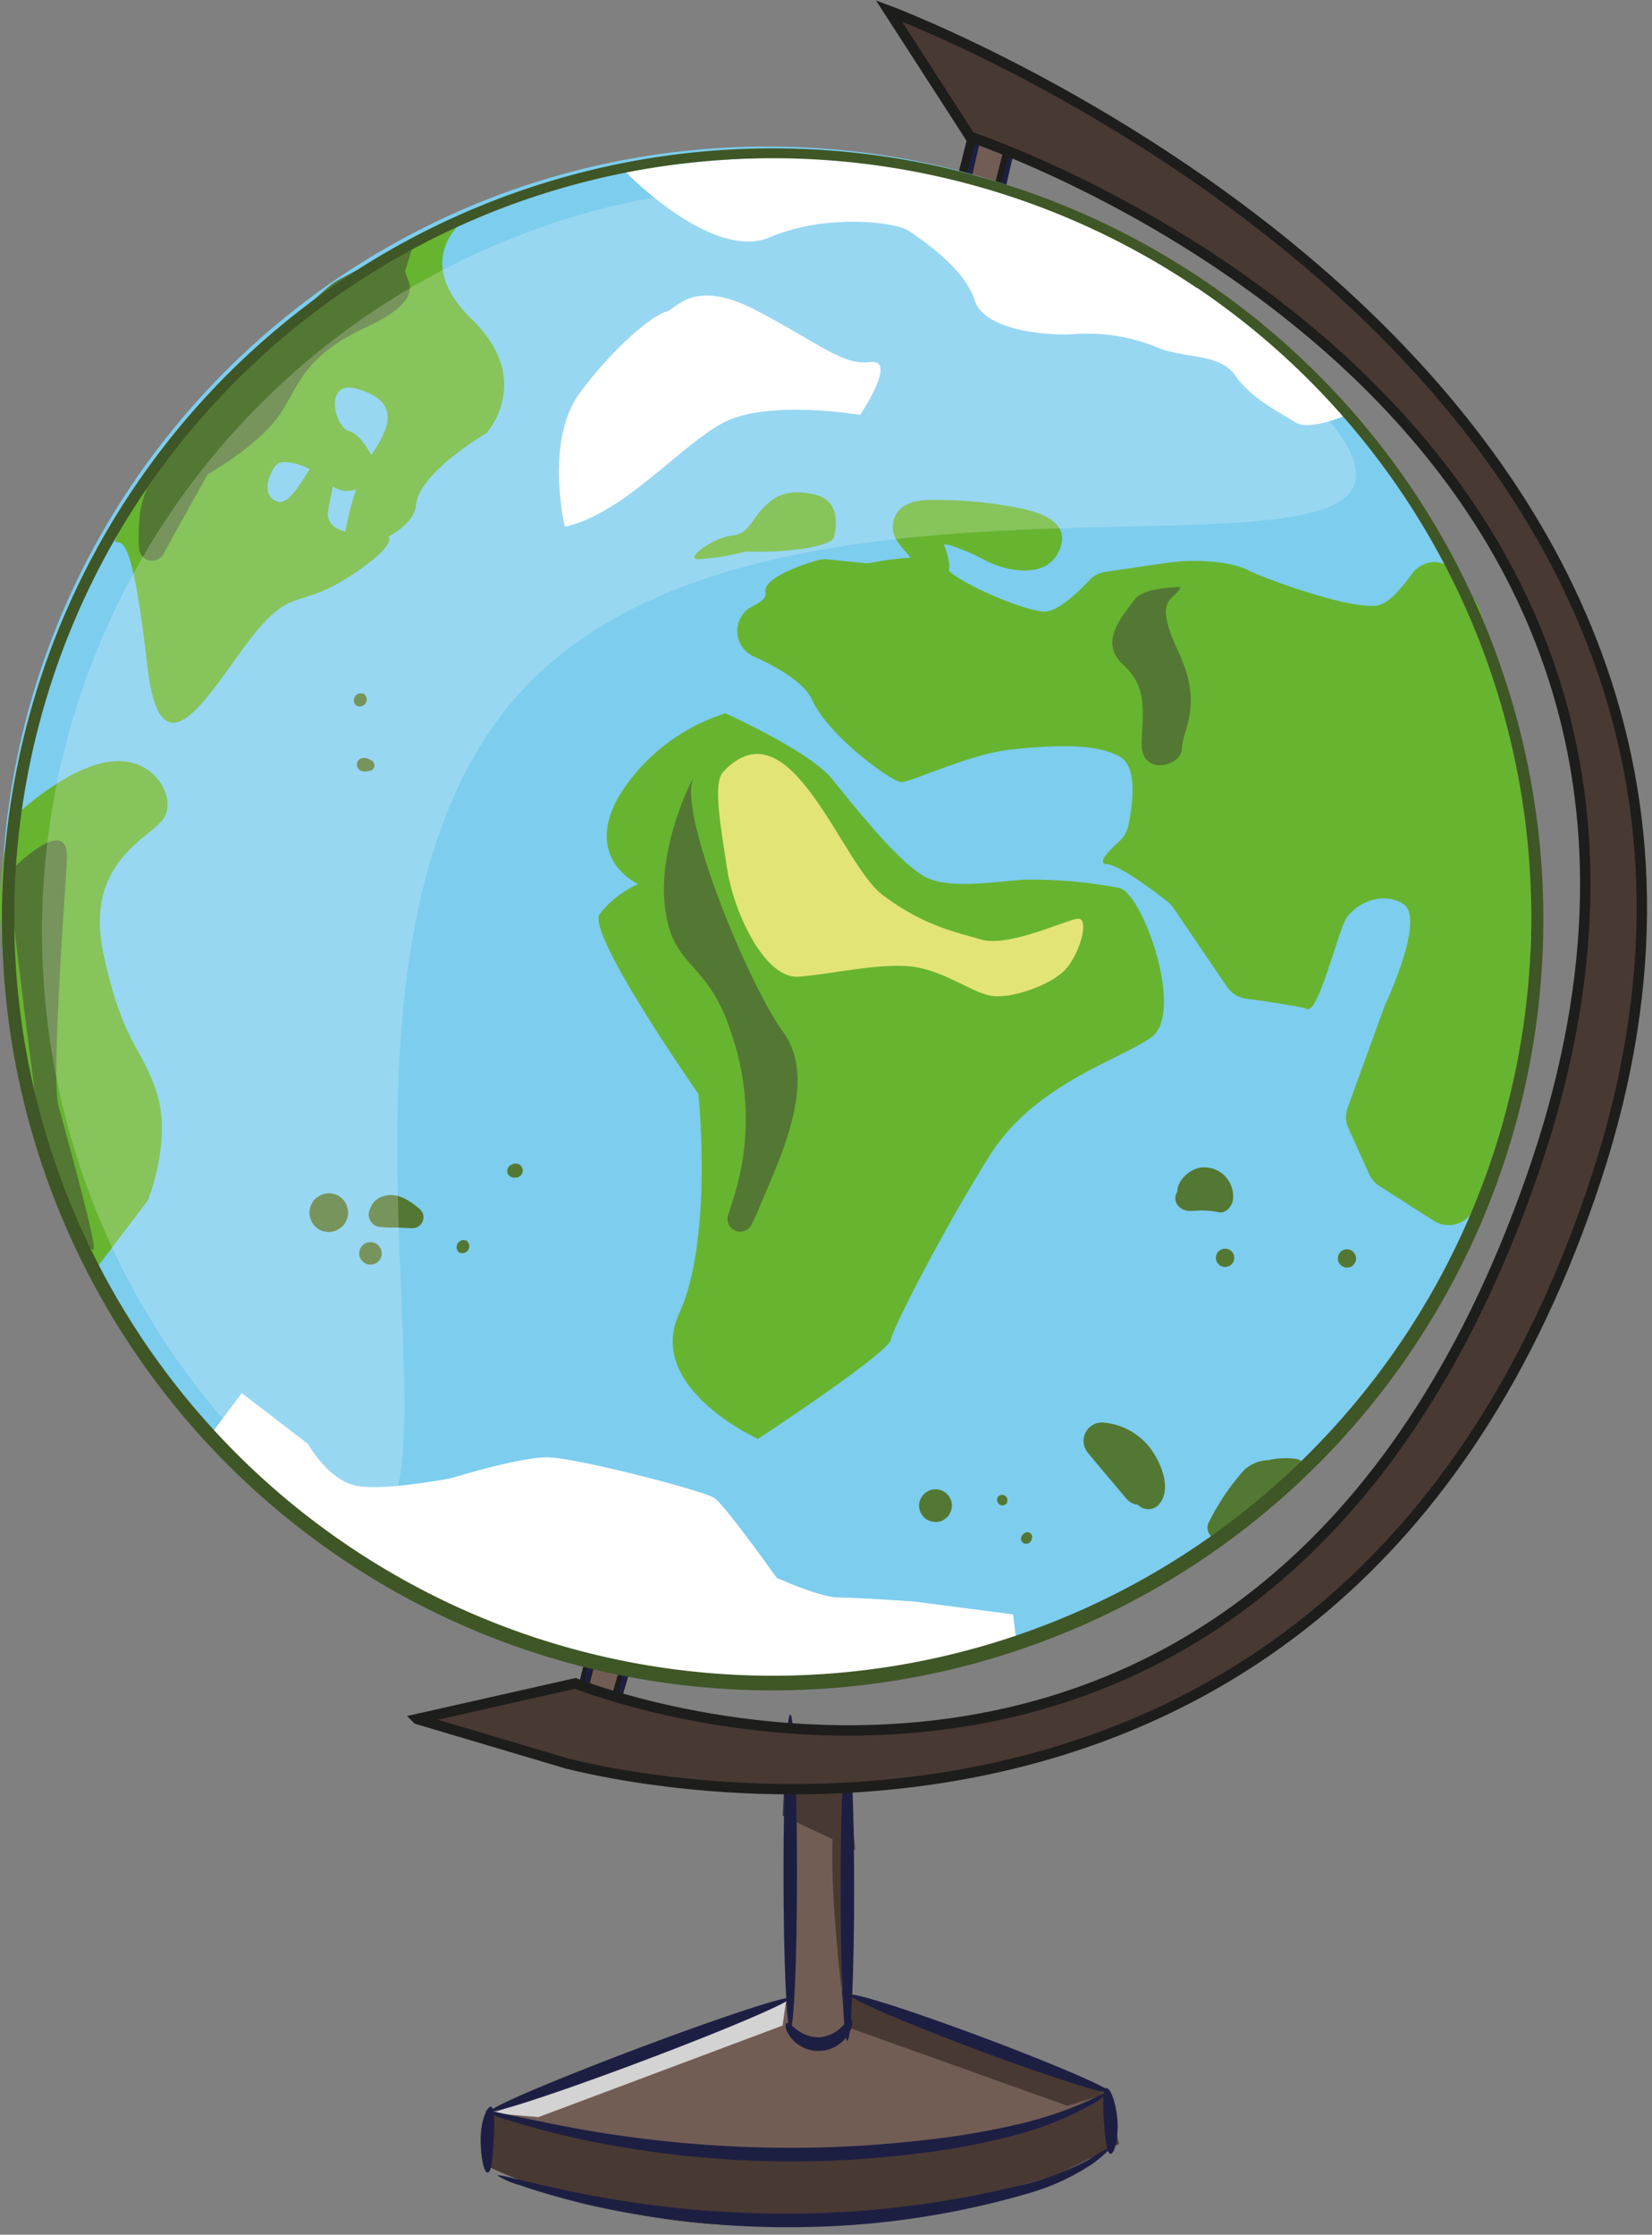 <svg width="159" height="215" fill="none" xmlns="http://www.w3.org/2000/svg"><rect width="100%" height="100%" fill="#808080" stroke="none"/><g clip-path="url(#clip0)"><path d="M75.69 167.71v24.6l-28.27 11-.37 5.14s9.55 3.67 14.32 4.41c4.77.74 23.87 1.47 29 0 5.13-1.47 14.69-5.14 15.42-6.25.73-1.11.74-5.14.74-5.14l-24.6-9.54v-24.54l-6.24.32z" fill="#725D55"/><path d="M64.68 206.63c-1.81-.31-17.26-3.3-17.26-3.3l-.37 5.14s13.22 6.61 28.64 5.51a112.648 112.648 0 0 0 26.13-4.77l5.87-2.94-1.1-4.78a74.717 74.717 0 0 1-41.91 5.14zM75.32 174.68l6.98 3.31-.74-9.18-5.87-1.1-.37 6.97z" fill="#493933"/><path d="M81.41 194.98l21.32 7.62 3.81-1.15-25.52-9.9v-18.28c-2.28 1.53.39 21.71.39 21.71z" fill="#493933"/><path d="M51.82 203.69l23.5-8.81.37-2.57-28.28 11.01 4.41.37z" fill="#D3D3D3"/><path d="M93.65 13.13L55.82 163.65l3.13 1s.78-2.6 1-3.39c.22-.79 37.35-147.61 37.35-147.61l-3.65-.52z" fill="#725D55" stroke="#1D1D1B" stroke-miterlimit="10"/><path d="M95.05 9.95c-.35-.09-9.49 34.62-20.41 77.53-10.92 42.91-19.49 77.77-19.14 77.91.35.14 9.48-34.63 20.41-77.54C86.84 44.94 95.4 10.04 95.05 9.95zM98.18 11.51c-.36-.12-9.49 34.63-20.36 77.54-10.87 42.91-19.49 77.76-19.14 77.85.35.09 9.48-34.62 20.41-77.53C90.02 46.46 98.53 11.6 98.18 11.51zM76.06 195.25c.36 0 .65-6.78.65-15.15 0-8.37-.29-15.14-.65-15.14-.36 0-.65 6.78-.65 15.14s.29 15.15.65 15.15zM81.56 196.35c.36 0 .65-6.537.65-14.6 0-8.063-.29-14.6-.65-14.6-.359 0-.65 6.537-.65 14.6 0 8.063.291 14.6.65 14.6z" fill="#1D1F42"/><path d="M81.9 194.24c-.19 0-.42.34-.89.77-.564.561-1.3.914-2.09 1a3.44 3.44 0 0 1-2.19-.71c-.52-.37-.8-.73-1-.66-.2.07-.18.6.31 1.3a3.391 3.391 0 0 0 5.68-.33c.43-.79.34-1.34.18-1.37zM61.865 198.288c7.929-2.986 14.253-5.68 14.127-6.016-.127-.336-6.657 1.813-14.585 4.799-7.928 2.987-14.253 5.68-14.126 6.016.126.336 6.656-1.813 14.584-4.799z" fill="#1D1F42"/><path d="M46.94 209.03c.37 0 .49-1.46.58-3.15.09-1.69.09-3.11-.26-3.19-.35-.08-1 1.3-1 3.12s.33 3.26.68 3.22z" fill="#1D1F42"/><path d="M106.63 201.31c-.11-.19-3 1.72-8.35 3a74.444 74.444 0 0 1-9.52 1.61c-3.928.452-7.877.693-11.83.72a115.497 115.497 0 0 1-21.42-1.85c-5.44-1-8.74-1.9-8.8-1.7.703.407 1.46.71 2.25.9 1.48.47 3.65 1.09 6.36 1.7a97.393 97.393 0 0 0 33.58 1.43 65.085 65.085 0 0 0 9.62-1.92 29.635 29.635 0 0 0 6.13-2.51 6.778 6.778 0 0 0 1.98-1.38z" fill="#1D1F42"/><path d="M106.9 201.32c.13-.33-5.38-2.71-12.3-5.3-6.92-2.59-12.63-4.41-12.76-4.07-.13.34 5.38 2.71 12.3 5.3 6.92 2.59 12.68 4.41 12.76 4.07zM106.91 206.54c-.711.356-1.4.756-2.06 1.2a26.134 26.134 0 0 1-6 2.35 94.284 94.284 0 0 1-21.03 2.86c-7.127.158-14.25-.442-21.25-1.79-5.38-1.05-8.64-2.05-8.7-1.85.686.421 1.431.738 2.21.94 1.46.52 3.6 1.16 6.29 1.82a86.463 86.463 0 0 0 21.45 2.19 81.19 81.19 0 0 0 21.35-3.29 21.975 21.975 0 0 0 6-2.8c1.23-.9 1.79-1.57 1.74-1.63z" fill="#1D1F42"/><path d="M106.89 207.23c.35 0 .78-1.41.66-3.22-.12-1.81-.73-3.19-1.08-3.11-.35.08-.33 1.5-.22 3.19.11 1.69.27 3.1.64 3.14z" fill="#1D1F42"/><path d="M40.17 165.39l14.47 4.3c.71.11 73.89 20.16 99-56.35C179.07 35.86 85.55 1.04 85.55 1.04l7.83 12.13s80 26.22 54 100.17c-26.36 75.1-92 48.62-92 48.62l-15.21 3.43z" fill="#493933" stroke="#1D1D1B" stroke-miterlimit="10"/><path d="M111.96 107.87s.09-.06.23-.19a5.9 5.9 0 0 0 1.07-1.74c.194-.463.347-.941.46-1.43.11-.488.19-.982.24-1.48.027-.412 0-.825-.08-1.23a2.666 2.666 0 0 0-.27-.78c-.09-.17-.17-.25-.18-.24-.01.01 0 .1.11.27.091.253.158.514.2.78.051.395.051.795 0 1.19a10.35 10.35 0 0 1-.25 1.44c-.109.479-.249.95-.42 1.41a9.008 9.008 0 0 1-.52 1.08c-.33.59-.62.9-.59.92z" fill="#255C29"/><path d="M109.98 110.25c.145-.01.287-.044.42-.1a3.393 3.393 0 0 0 1-.6 6.827 6.827 0 0 0 1.21-1.28 4.57 4.57 0 0 0 .57-.88c.15-.33.28-.69.41-1a24.703 24.703 0 0 0 1.08-3.74c.077-.387.134-.777.17-1.17.1-.86 0-.9 0-.9s-.12 1.07-.34 2a33.212 33.212 0 0 1-1.14 3.7c-.13.35-.25.7-.4 1-.14.307-.318.596-.53.86a8.265 8.265 0 0 1-1.15 1.28 3.99 3.99 0 0 1-1 .63c-.104.06-.204.126-.3.2z" fill="#255C29"/><path d="M110.041 110.23a.093.093 0 0 0 .029.046.1.1 0 0 0 .051.024v-.06c.03-.179.03-.361 0-.54a1.008 1.008 0 0 0-.14-.44.43.43 0 0 0-.1-.12.06.06 0 0 0-.07 0v.12c0 .05 0 .25.06.41.009.174.029.348.06.52l.06-.05s.07.09.05.09z" fill="#255C29"/><path d="M95.41 99.54a4.423 4.423 0 0 0-.59-.15l-1.55-.32-2.29-.45a10.082 10.082 0 0 1-2.68-.9 6.868 6.868 0 0 1-1.19-.84 11.025 11.025 0 0 1-1-1 6.848 6.848 0 0 1-.71-1 4.004 4.004 0 0 1-.37-1 1.932 1.932 0 0 1 0-.86.86.86 0 0 1 .36-.52.69.69 0 0 1 .43-.11h.15a.39.39 0 0 0-.15 0 .71.71 0 0 0-.43.1 1 1 0 0 0-.42.56 2 2 0 0 0 0 .92c.065.366.187.72.36 1.05.202.359.443.694.72 1 .307.359.64.693 1 1 .37.337.78.629 1.22.87.86.44 1.785.743 2.74.9.87.17 1.65.3 2.31.41l1.55.26c.178.039.358.066.54.08z" fill="#1D1F42"/><path d="M110.14 110.26a3.242 3.242 0 0 1-.45-.25 3.359 3.359 0 0 1-.44-.42l-.5-.63a38.556 38.556 0 0 0-3.11-3.55 40.49 40.49 0 0 0-3.49-3.16c-.47-.37-.87-.67-1.14-.86a2.635 2.635 0 0 0-.44-.29c.116.131.247.249.39.35.26.22.64.53 1.09.92.92.77 2.16 1.88 3.45 3.19s2.37 2.56 3.14 3.49c.19.23.36.44.53.62.141.151.299.285.47.4.114.07.234.127.36.17.09.02.13.03.14.02z" fill="#255C29"/><path d="M73.83 161.48c40.698 0 73.69-32.992 73.69-73.69S114.528 14.1 73.83 14.1.14 47.092.14 87.79s32.992 73.69 73.69 73.69z" fill="#7DCDEE"/><path d="M61.42 85.06s-5.34-2.39-1.83-8.49a18.61 18.61 0 0 1 10.23-7.94s8.11 3.65 10.26 6.31c2.15 2.66 6.7 8.44 9.26 9.57 2.56 1.13 7.79.11 9.59.12 2.963-.022 5.921.25 8.83.81 2.29.64 6.33 12.13 3 14.4-3.33 2.27-11.21 4.53-15.49 11.32-4.28 6.79-9.26 16.43-9.54 17.75-.28 1.32-12.78 9.53-12.78 9.53s-10.88-4.92-7.58-12.07c3.3-7.15 1.85-21.12 1.85-21.12s-10.77-15.42-9.51-17.29a9.531 9.531 0 0 1 3.71-2.9z" fill="#67B431"/><path d="M69.61 74.26c-1 1.06-.3 4.93.37 9.31.67 4.38 3.7 10.66 6.9 10.4 3.2-.26 7.51-1.28 10.64-1 3.13.28 5.9 2.46 7.77 2.82 1.87.36 5.43-.87 7-2.26 1.57-1.39 2.74-5.41 1.35-5.13-1.39.28-6.69 2.74-9.18 2-2.49-.74-5.49-1.28-9.51-4.29s-8.91-18.72-15.34-11.85z" fill="#E3E476"/><path d="M60.18 16.51s8.36 8.66 13.87 6.33 12.17-1.47 13.42-.63 5.4 3.64 6.36 6.71 7.7 3.37 9.3 3.24a17.82 17.82 0 0 1 8 1.16c2.77 1.26 6.25.58 7.77 2.82 1.52 2.24 4.5 3.64 5.75 4.48 1.25.84 4.59-.54 4.59-.54s-5.17-9.82-24.1-19-41.32-5.11-44.96-4.57zM20.27 138.03l3-4 6.37 4.9s1.93 3.42 4.57 4c2.64.58 9.25-.72 9.25-.72s6.47-2 9.19-2c2.72 0 15.06 3.21 16.1 3.91 1.04.7 6 7.68 6 7.68s4.16 1.9 6 1.9c1.84 0 7.3.39 7.3.39l9.45 1.23.33 2.64s-23 7.18-38.94 2.17c-15.94-5.01-23.19-7.74-38.62-22.1z" fill="#fff"/><path d="M72.5 58.29a2.67 2.67 0 0 0 0 4.84c2.42 1.1 4.92 2.57 5.67 4.22 1.58 3.48 7.67 7.89 8.58 7.9.91.01 6.69-2.75 10.58-3.14 3.89-.39 8-.66 10.42.68 1.86 1 1.22 4.95.82 6.74a2.72 2.72 0 0 1-.84 1.42c-.87.77-2.26 2.13-1.21 2.19 1.22.06 4.74 2.73 5.83 3.59.22.17.412.372.57.6l5.17 7.61a2.647 2.647 0 0 0 1.84 1.14c1.83.25 5.21.74 5.91 1 1 .35 2.82-6.87 3.59-8.46.77-1.59 3.56-3 5.64-1.64 2.08 1.36-1.41 8.94-1.82 9.84 0 .07-.05.13-.07.19l-3.47 9.56a2.668 2.668 0 0 0 .08 2l2 4.42c.214.47.562.866 1 1.14l5.12 3.27a2.681 2.681 0 0 0 3.91-1.01c1.85-3.69 4.92-10.54 5.19-15.62.35-6.65.51-21.19.54-23.74a2.76 2.76 0 0 0-.11-.75l-5-17.54a2.556 2.556 0 0 0-.34-.75l-1.8-2.71a2.667 2.667 0 0 0-3.44-.903c-.387.198-.72.487-.97.843-1 1.38-2.15 2.72-3.15 3-2.23.61-10.76-2.42-12.57-3.34-1.81-.92-5.07-1-6.67-.86-1.22.1-5.28.75-7.14 1a2.72 2.72 0 0 0-1.52.82c-1 1.06-3 3-4.29 3-1.81 0-8.68-2.82-9.71-4.43-.88-1.36-5.67-.53-7.06-.25-.262.04-.528.04-.79 0l-3.32-.34a2.69 2.69 0 0 0-1 .09c-1.43.42-5.27 1.68-5 3.1.09.51-.41.91-1.17 1.28zM80.23 51.79s1.13-3.47-1.72-4.18c-2.85-.71-4.1.25-5.15 1.36-1.05 1.11-1.34 2.42-2.94 2.56-1.6.14-4.46 2.13-3.34 2.28a23.866 23.866 0 0 0 4.73-.75c3.82.16 7.85-.44 8.42-1.27zM44.02 21.64c.85-.31-4.6 3.24 1.42 9.11 6.02 5.87 1.38 10.92 1.38 10.92s-6.49 3.79-6.78 6.92c-.29 3.13-7.17 4.8-7.17 4.8s.73-6.46 3.12-10 1.34-5.14-1.71-6c-3.05-.86-2.18 3.67-.65 4.1 1.53.43 3 4.11 3 4.11s-2.87 2.91-4.87.95c-2-1.96-4.44-2.39-5.07-1.9-.63.49-1.75 3 0 3.61 1.75.61 3.65-5.4 4.89-4.56 1.24.84.41 3 0 5.42s3.6 2.27 3.6 2.27 5.43-.88-.44 3.33-6.4 1.43-10.32 6.34-8.9 14.56-10.23 3.08-2.16-12-3.07-12c-.91 0 12.98-23.38 32.9-30.5zM1.46 78.49s5-4.77 9.27-5.23c4.27-.46 6.31 3.64 5 5.52-1.31 1.88-7.67 4.2-5.77 13 1.9 8.8 3.71 8.85 5.15 13.45 1.44 4.6-.89 10.28-.89 10.28l-5 6.58s-13.6-30-7.76-43.6z" fill="#67B431"/><path d="M54.37 50.68s-2-8.28 1.46-12.92c3.46-4.64 7.2-7.54 8.24-7.75 1.04-.21 2.59-3.39 8.83-.09 6.24 3.3 8.25 5.26 10.89 4.92 2.64-.34-1 5.07-1 5.07s-9-1.5-13.21.77c-4.21 2.27-9.5 8.71-15.21 10z" fill="#fff"/><path d="M113.641 56.48c-.63 1.39-2.72.89-.24 6.19 2.48 5.3.38 7.51.37 9.31-.01 1.8-4 2.76-3.89-.5.11-3.26.58-5.35-1.84-7.59s.3-4.94 1.14-6.18c.84-1.24 4.46-1.23 4.46-1.23zM39.07 25.85c-.57.83 2.83 2.52-3.79 5.61-6.62 3.09-6.56 6.16-8.73 8.93-2.17 2.77-6.57 5.25-6.57 5.25l-4.16 7.48a1.26 1.26 0 0 1-2.44-.37 18.709 18.709 0 0 1 .17-3.88c.57-2.64 2.53-5.55 4.56-8.11 2.03-2.56 12.86-12.79 14-13.55 1.14-.76 7.71-3.82 7.71-3.82l-.75 2.46zM.74 84.05s6-6.23 5.7-1.29c-.3 4.94-1.49 21.06-.81 23.63.68 2.57 3.61 13 3.4 13.78-.21.78-4.07-5.16-4.75-8.64C3.6 108.05.74 84.05.74 84.05zM66.69 75.01c.37-.93-3.37 5.89-2.71 12.08.66 6.19 4.08 5.16 6.34 12.13a25.171 25.171 0 0 1 .47 15.43c-.18.61-.42 1.35-.68 2.16a1.221 1.221 0 1 0 2.26.93c.26-.51.5-1 .71-1.55 1.83-4.5 5.76-12.13 2.31-16.88-3.45-4.75-10.04-20.92-8.7-24.3zM34.31 67.89a.67.67 0 0 0 .74-1.11.67.67 0 0 0-.74 1.11zM34.96 74.21a1.61 1.61 0 0 0 .78-.1.51.51 0 0 0 .3-.45.56.56 0 0 0-.23-.47c-.11-.07-.24-.12-.36-.18a1.158 1.158 0 0 0-.41-.09.66.66 0 0 0-.69.6.631.631 0 0 0 .16.46.7.7 0 0 0 .45.23zM30.6 118.22c.203.147.441.24.69.27.233.06.477.06.71 0 .237-.036.461-.133.65-.28.219-.12.404-.292.54-.5l.22-.45c.1-.307.12-.633.06-.95l-.15-.45a1.912 1.912 0 0 0-.64-.74 1.396 1.396 0 0 0-.68-.27 1.423 1.423 0 0 0-.71 0c-.24.036-.467.132-.66.28-.215.12-.397.292-.53.5l-.22.45a1.81 1.81 0 0 0-.06.95l.15.45c.139.3.357.556.63.74zM35.05 121.49a1.083 1.083 0 1 0 1.209-1.798 1.083 1.083 0 0 0-1.21 1.798zM36.18 117.18c.45-.08.84-.45 1.31-.44.47.01 1.1.66 1.46 1.06l.86-1.73c-.51 0-1-.09-1.52-.16a13.695 13.695 0 0 0-1.5-.31 1.247 1.247 0 0 0-1.141 1.858c.149.259.388.456.671.552a8.893 8.893 0 0 0 1.71.09c.55 0 1.1.06 1.64.07a1.06 1.06 0 0 0 .66-1.91c-1-.84-2.22-1.62-3.55-1.13a1.755 1.755 0 0 0-1.14 1.15c-.07.29.11 1 .54.91v-.01zM44.18 120.49a.666.666 0 0 0 .474.057.665.665 0 0 0 .503-.737.671.671 0 0 0-.226-.42.667.667 0 0 0-.866.215.672.672 0 0 0 .116.885zM49.42 113.3h.17a.677.677 0 0 0 .6-.3.71.71 0 0 0 .11-.51.71.71 0 0 0-.29-.43.702.702 0 0 0-.67-.05l-.16.07a.651.651 0 0 0-.35.7.655.655 0 0 0 .59.51v.01zM115.69 114.62a.387.387 0 0 1 0 .36c-.06.16-.05.16 0 0 0 0 .15-.15.07-.09l.2-.09a.15.15 0 0 1 .15.11c0-.09.07.2 0 .09-.07-.11 0 .25 0 .27l1.69-1.13a9.681 9.681 0 0 0-2.21-.26c-.84 0-1.81 0-2.3.82a1.117 1.117 0 0 0 .29 1.49c.58.47 1.26.28 1.94.27a8.342 8.342 0 0 1 1.79.17c.71.14 1.27-.59 1.36-1.2a2.792 2.792 0 0 0-3.1-3.1c-1.63.26-3.25 2.39-1.51 3.64.91.65 1.93-.42 1.56-1.35h.07zM117.41 121.74a.867.867 0 0 0 .659.141.876.876 0 0 0 .566-.366.88.88 0 1 0-1.225.225zM129.151 121.8a.857.857 0 0 0 .658.141.858.858 0 0 0 .562-.371.89.89 0 0 0-.24-1.22.893.893 0 0 0-.66-.14.925.925 0 0 0-.56.37.99.99 0 0 0-.13.66.868.868 0 0 0 .37.56zM124.9 140.39a7.382 7.382 0 0 0-2.81.09 3.601 3.601 0 0 0-2.39 1 22.49 22.49 0 0 0-3.36 5c-.5.92.63 2.19 1.48 1.32a92.512 92.512 0 0 1 3.42-3.27c.56-.51 1.14-1 1.72-1.51.58-.51 1.11-.85 1-1.71a.767.767 0 0 0-.5-.58c-.82-.25-1.25.24-1.84.74-.59.5-1.15 1-1.71 1.52a75.347 75.347 0 0 0-3.4 3.29l1.48 1.32c.82-1.51 1.74-3 2.67-4.41.19-.29.33-.66.64-.84a3.13 3.13 0 0 1 1.1-.24 7.281 7.281 0 0 0 2.56-.61c.41-.25.48-1-.07-1.11h.01zM89.15 146.17c.351.22.77.306 1.18.24.205-.027.399-.11.56-.24a1.26 1.26 0 0 0 .46-.43l.18-.38c.09-.26.11-.539.06-.81a1.679 1.679 0 0 0-.67-1 1.721 1.721 0 0 0-1.19-.24 1.727 1.727 0 0 0-1 .67l-.19.38a1.58 1.58 0 0 0-.05.81c.087.407.327.764.67 1h-.01zM96.53 144.83l.21-.07a.342.342 0 0 0 .21-.3 1.801 1.801 0 0 0 0-.23.492.492 0 0 0-.11-.23.508.508 0 0 0-.81.05.5.5 0 0 0 0 .5.524.524 0 0 0 .56.28h-.06zM99.26 148.19c.04-.092.068-.19.08-.29a.463.463 0 0 0-.204-.409.46.46 0 0 0-.456-.031c-.089.048-.17.108-.24.18a.562.562 0 0 0-.17.49.599.599 0 0 0 .22.32.563.563 0 0 0 .38.08.56.56 0 0 0 .39-.34zM111.06 141.95c-1.24-1.47-2.47-2.95-3.72-4.4l-1.44 2.84a3 3 0 0 1 2.36 1.13c.262.292.466.631.6 1 .21.63 0 1.33.41 1.91a1.417 1.417 0 0 0 .968.74 1.413 1.413 0 0 0 1.182-.29c1.44-1.44.4-4-.63-5.44a6.392 6.392 0 0 0-4.67-2.58 1.772 1.772 0 0 0-1.822 1.959c.037.337.169.657.382.921 1.22 1.49 2.47 2.95 3.71 4.42 1.46 1.73 4.12-.56 2.67-2.29v.08z" fill="#537833"/><path d="M88.57 54.66c.12-.04.14-.04.06 0a.84.84 0 0 0 .67-.76 3.48 3.48 0 0 0-.94-2.42c-.13-.2-.44-.56-.37-.81s1.2-.3 1.53-.3a38.999 38.999 0 0 1 8.94 1c.26.06 1.39.23 1.42.61.03.38-.59.49-.77.53a4.82 4.82 0 0 1-3.13-.81 24.935 24.935 0 0 0-3.49-1.69 8.906 8.906 0 0 0-2-.38 4.27 4.27 0 0 1-1.7-.3l-.51 2.51a9.84 9.84 0 0 1 5.36.52c.94.29 1.88.59 2.85.81a6.71 6.71 0 0 0 3.14.25 1.303 1.303 0 0 0 1.108-1.189 1.3 1.3 0 0 0-.918-1.341c-1-.31-2.06-.34-3.07-.6-1.01-.26-1.9-.56-2.85-.82a11.49 11.49 0 0 0-6.12-.4c-1 .28-1.64 1.88-.51 2.51a5.64 5.64 0 0 0 2.07.66c.694.03 1.385.1 2.07.21 1.262.41 2.482.942 3.64 1.59 2.14 1 5.81 1.64 6.94-1.17 1.4-3.45-3.91-4-6-4.35a41.216 41.216 0 0 0-4.84-.41c-1.42 0-3.2-.19-4.39.75a2.43 2.43 0 0 0-.23 3.44c.29.43.67.8 1 1.22.085.146.155.3.21.46.07.14.1.23.19.38.23.39 0-.17.07.07a.49.49 0 0 0 .65.23h-.08z" fill="#67B431"/><path d="M88.54 50.93a2.93 2.93 0 0 0-.05 2.36c.12.43.42 1.22 0 1.6a1.18 1.18 0 0 0 1 2 2.48 2.48 0 0 0 1.82-2.94 7.92 7.92 0 0 0-1.35-3.14.88.88 0 0 0-1.4.08l-.02.04z" fill="#67B431"/><path d="M32.82 149.91a74.18 74.18 0 1 1 27.28 11.34 73.847 73.847 0 0 1-27.28-11.34zm82.38-122.2A73 73 0 1 0 134.92 129a73.002 73.002 0 0 0-19.68-101.29h-.04z" fill="#3F5626"/><path opacity=".21" d="M25.5 140.83a71.81 71.81 0 0 1 98.54-104.44c28.85 27.22-46.33.93-73.54 29.77-27.21 28.84 3.84 101.88-25 74.67z" fill="#fff"/></g><defs><clipPath id="clip0"><path fill="#fff" d="M0 0h158.53v214.28H0z"/></clipPath></defs></svg>